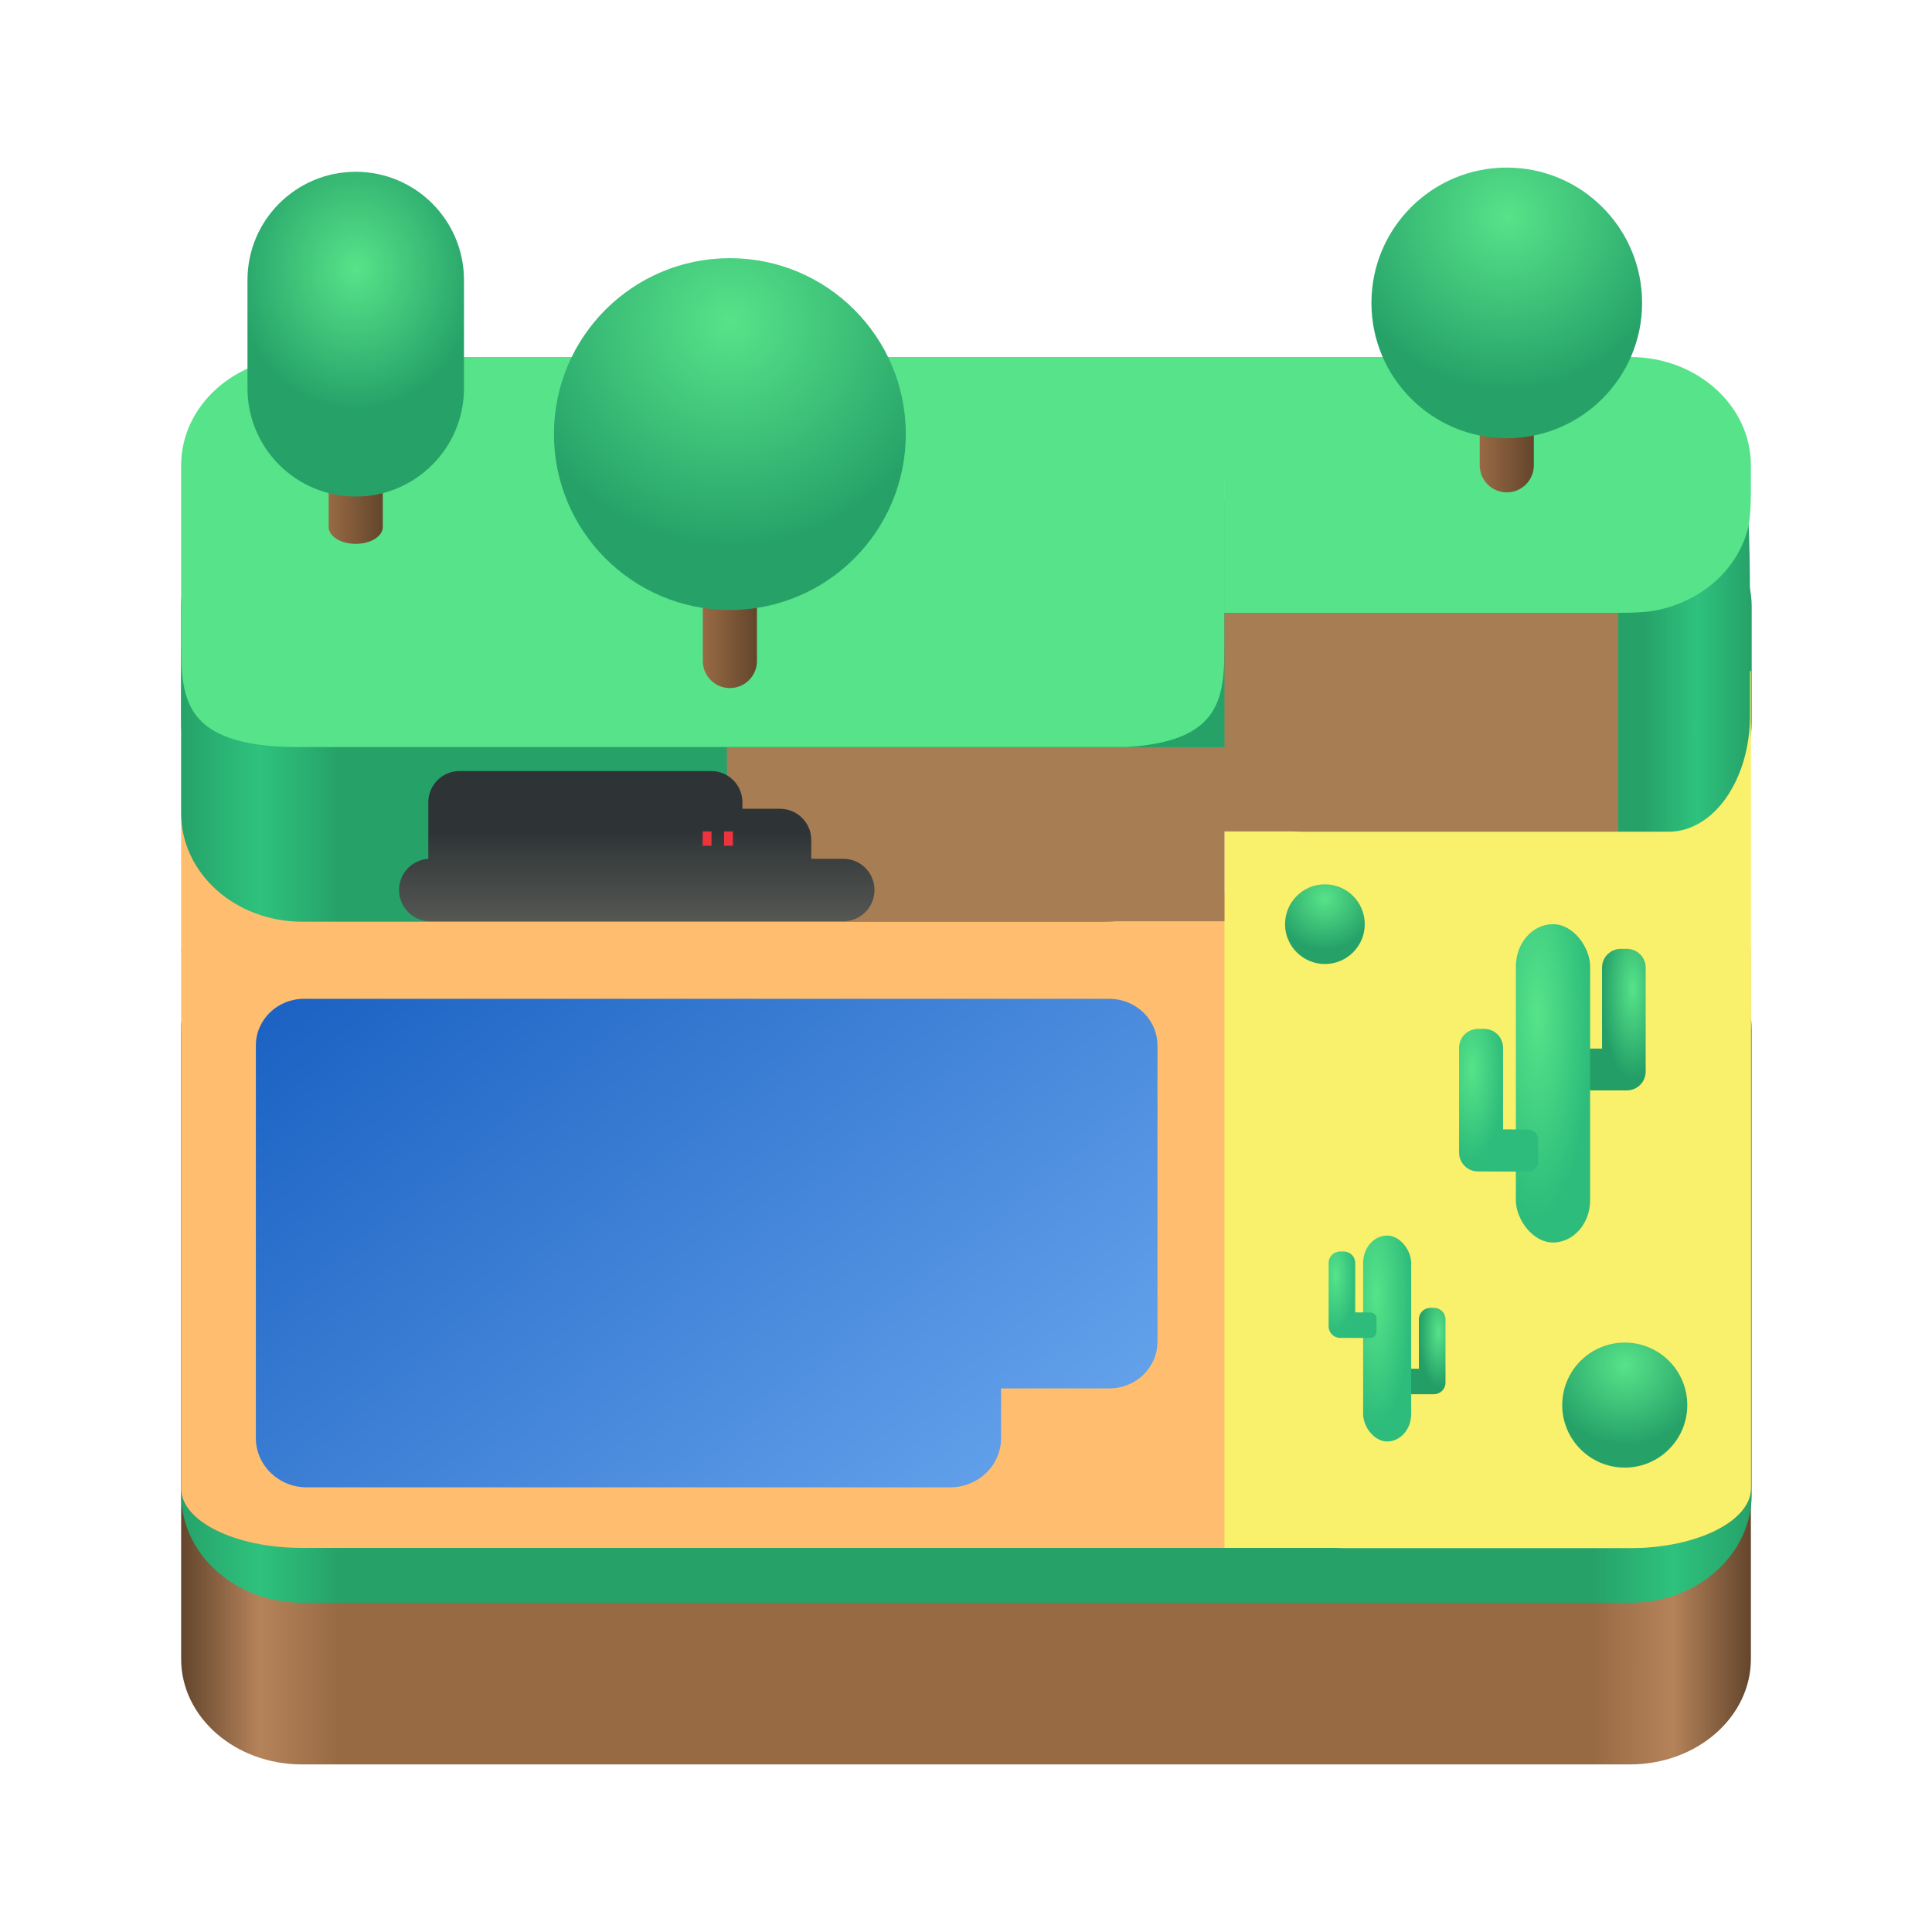 <?xml version="1.0" encoding="UTF-8" standalone="no"?>
<svg
   viewBox="0 0 128 128"
   style="display:inline;enable-background:new"
   version="1.0"
   id="svg11300"
   height="128"
   width="128"
   xml:space="preserve"
   sodipodi:docname="minetest.svg"
   inkscape:version="1.4 (e7c3feb100, 2024-10-09)"
   xmlns:inkscape="http://www.inkscape.org/namespaces/inkscape"
   xmlns:sodipodi="http://sodipodi.sourceforge.net/DTD/sodipodi-0.dtd"
   xmlns:xlink="http://www.w3.org/1999/xlink"
   xmlns="http://www.w3.org/2000/svg"
   xmlns:svg="http://www.w3.org/2000/svg"
   xmlns:rdf="http://www.w3.org/1999/02/22-rdf-syntax-ns#"
   xmlns:cc="http://creativecommons.org/ns#"
   xmlns:dc="http://purl.org/dc/elements/1.1/"><sodipodi:namedview
     id="namedview1"
     pagecolor="#505050"
     bordercolor="#ffffff"
     borderopacity="1"
     inkscape:showpageshadow="0"
     inkscape:pageopacity="0"
     inkscape:pagecheckerboard="1"
     inkscape:deskcolor="#505050"
     inkscape:zoom="3.3035145"
     inkscape:cx="9.9893613"
     inkscape:cy="72.044485"
     inkscape:window-width="2560"
     inkscape:window-height="1403"
     inkscape:window-x="0"
     inkscape:window-y="0"
     inkscape:window-maximized="1"
     inkscape:current-layer="svg11300" /><title
     id="title4162">Adwaita Icon Template</title><defs
     id="defs3"><linearGradient
       id="linearGradient26"><stop
         style="stop-color:#2e3436;stop-opacity:1;"
         offset="0"
         id="stop26" /><stop
         style="stop-color:#555753;stop-opacity:1;"
         offset="1"
         id="stop27" /></linearGradient><linearGradient
       id="linearGradient18"><stop
         style="stop-color:#57e389;stop-opacity:1;"
         offset="0"
         id="stop17" /><stop
         style="stop-color:#239e67;stop-opacity:1;"
         offset="1"
         id="stop18" /></linearGradient><linearGradient
       id="linearGradient43"><stop
         style="stop-color:#57e389;stop-opacity:1;"
         offset="0"
         id="stop43" /><stop
         style="stop-color:#2dbc7b;stop-opacity:1;"
         offset="1"
         id="stop44" /></linearGradient><linearGradient
       id="linearGradient39"><stop
         style="stop-color:#1c63c3;stop-opacity:1;"
         offset="0"
         id="stop39" /><stop
         style="stop-color:#62a0ea;stop-opacity:1;"
         offset="1"
         id="stop40" /></linearGradient><linearGradient
       id="b"
       gradientTransform="matrix(1,0,0,0.674,0,-84.695)"
       gradientUnits="userSpaceOnUse"
       x1="12"
       x2="116"
       y1="234"
       y2="234"><stop
         offset="0"
         stop-color="#26a269"
         id="stop7" /><stop
         offset="0.05"
         stop-color="#2ec27e"
         id="stop8" /><stop
         offset="0.1"
         stop-color="#26a269"
         id="stop9" /><stop
         offset="0.9"
         stop-color="#26a269"
         id="stop10" /><stop
         offset="0.95"
         stop-color="#2ec27e"
         id="stop11" /><stop
         offset="1"
         stop-color="#26a269"
         id="stop12" /></linearGradient><linearGradient
       id="e"
       gradientUnits="userSpaceOnUse"><stop
         offset="0"
         stop-color="#986a44"
         id="stop13" /><stop
         offset="1"
         stop-color="#63452c"
         id="stop14" /></linearGradient><linearGradient
       id="g"
       gradientUnits="userSpaceOnUse"><stop
         offset="0"
         stop-color="#57e389"
         id="stop15" /><stop
         offset="1"
         stop-color="#26a269"
         id="stop16" /></linearGradient><linearGradient
       id="a-3"
       gradientUnits="userSpaceOnUse"
       x1="12"
       x2="116"
       y1="78"
       y2="78"
       gradientTransform="matrix(1,0,0,0.873,0.001,15.633)"><stop
         offset="0"
         stop-color="#63452c"
         id="stop1-1" /><stop
         offset="0.05"
         stop-color="#b5835a"
         id="stop2-4" /><stop
         offset="0.1"
         stop-color="#986a44"
         id="stop3-9" /><stop
         offset="0.9"
         stop-color="#986a44"
         id="stop4-2" /><stop
         offset="0.95"
         stop-color="#b5835a"
         id="stop5-0" /><stop
         offset="1"
         stop-color="#63452c"
         id="stop6-6" /></linearGradient><linearGradient
       id="f-7"
       x1="16"
       x2="20"
       xlink:href="#e"
       y1="28"
       y2="28"
       gradientTransform="matrix(0.897,0,0,0.56,7.43,16.992)" /><linearGradient
       id="i-2"
       x1="56"
       x2="60"
       xlink:href="#e"
       y1="28"
       y2="28"
       gradientTransform="matrix(0.897,0,0,0.897,-3.644,15.104)" /><radialGradient
       id="j-6"
       cx="58"
       cy="4.727"
       r="16.545"
       xlink:href="#g"
       gradientTransform="matrix(0.897,0,0,0.897,-3.644,17.104)" /><radialGradient
       id="k-1"
       cx="17"
       cy="243.37"
       gradientTransform="matrix(1.009,-1.0848276e-6,3.137931e-7,1.169,6.421,-266.673)"
       r="8"
       xlink:href="#g" /><linearGradient
       id="l-0"
       x1="40"
       x2="44"
       xlink:href="#e"
       y1="30"
       y2="30"
       gradientTransform="matrix(0.897,0,0,0.897,62.173,0.345)" /><radialGradient
       id="m-6"
       cx="42"
       cy="15.637"
       r="12.727"
       xlink:href="#g"
       gradientTransform="matrix(0.897,0,0,0.897,62.173,0.345)" /><linearGradient
       xlink:href="#b"
       id="linearGradient1"
       gradientUnits="userSpaceOnUse"
       gradientTransform="matrix(1.115,0,0,0.674,-8.385,-84.695)"
       x1="12"
       y1="234"
       x2="116"
       y2="234" /><filter
       style="color-interpolation-filters:sRGB"
       id="filter36"
       x="0"
       y="0"
       width="1"
       height="1"><feColorMatrix
         type="hueRotate"
         values="249"
         result="color1"
         id="feColorMatrix35" /><feColorMatrix
         type="saturate"
         values="0.6"
         result="color2"
         id="feColorMatrix36" /></filter><linearGradient
       xlink:href="#linearGradient39"
       id="linearGradient40"
       x1="147.265"
       y1="20.21"
       x2="188.626"
       y2="55.662"
       gradientUnits="userSpaceOnUse"
       gradientTransform="matrix(1.194,0,0,0.843,-158.849,51.59)" /><radialGradient
       xlink:href="#linearGradient43"
       id="radialGradient44"
       cx="151.233"
       cy="19.023"
       fx="151.233"
       fy="19.023"
       r="5.402"
       gradientTransform="matrix(0.428,-0.001,0.002,1.62,26.409,55.095)"
       gradientUnits="userSpaceOnUse" /><filter
       style="color-interpolation-filters:sRGB"
       id="filter36-2"
       x="0"
       y="0"
       width="1"
       height="1"><feColorMatrix
         type="hueRotate"
         values="249"
         result="color1"
         id="feColorMatrix35-6" /><feColorMatrix
         type="saturate"
         values="0.6"
         result="color2"
         id="feColorMatrix36-1" /></filter><linearGradient
       xlink:href="#b"
       id="linearGradient19"
       gradientUnits="userSpaceOnUse"
       gradientTransform="matrix(1.115,0,0,0.674,-8.385,-104.234)"
       x1="12"
       y1="234"
       x2="116"
       y2="234" /><filter
       style="color-interpolation-filters:sRGB"
       id="filter36-2-1"
       x="0"
       y="0"
       width="1"
       height="1"><feColorMatrix
         type="hueRotate"
         values="249"
         result="color1"
         id="feColorMatrix35-6-9" /><feColorMatrix
         type="saturate"
         values="0.6"
         result="color2"
         id="feColorMatrix36-1-4" /></filter><linearGradient
       xlink:href="#b"
       id="linearGradient20"
       gradientUnits="userSpaceOnUse"
       gradientTransform="matrix(1.115,0,0,0.674,-8.385,-97.514)"
       x1="12"
       y1="234"
       x2="116"
       y2="234" /><filter
       style="color-interpolation-filters:sRGB"
       id="filter36-1"
       x="0"
       y="0"
       width="1"
       height="1"><feColorMatrix
         type="hueRotate"
         values="249"
         result="color1"
         id="feColorMatrix35-2" /><feColorMatrix
         type="saturate"
         values="0.6"
         result="color2"
         id="feColorMatrix36-7" /></filter><linearGradient
       xlink:href="#b"
       id="linearGradient2"
       gradientUnits="userSpaceOnUse"
       gradientTransform="matrix(1.115,0,0,0.674,47.967,-202.08)"
       x1="12"
       y1="234"
       x2="116"
       y2="234" /><radialGradient
       xlink:href="#linearGradient43"
       id="radialGradient44-2"
       cx="151.233"
       cy="19.023"
       fx="151.233"
       fy="19.023"
       r="5.402"
       gradientTransform="matrix(0.662,-0.002,0.004,2.504,1.64,19.85)"
       gradientUnits="userSpaceOnUse" /><radialGradient
       xlink:href="#linearGradient43"
       id="radialGradient44-20"
       cx="151.233"
       cy="19.023"
       fx="151.233"
       fy="19.023"
       r="5.402"
       gradientTransform="matrix(0.237,-6.0375353e-4,0.001,0.679,52.629,71.693)"
       gradientUnits="userSpaceOnUse" /><radialGradient
       xlink:href="#linearGradient18"
       id="radialGradient44-20-1"
       cx="151.233"
       cy="19.023"
       fx="151.233"
       fy="19.023"
       r="5.402"
       gradientTransform="matrix(-0.237,-6.0375353e-4,-0.001,0.679,131.163,75.425)"
       gradientUnits="userSpaceOnUse" /><radialGradient
       xlink:href="#linearGradient43"
       id="radialGradient44-20-4"
       cx="151.233"
       cy="19.023"
       fx="151.233"
       fy="19.023"
       r="5.402"
       gradientTransform="matrix(0.392,-9.9713915e-4,0.002,1.122,38.209,49.63)"
       gradientUnits="userSpaceOnUse" /><radialGradient
       xlink:href="#linearGradient18"
       id="radialGradient44-20-1-3"
       cx="151.233"
       cy="19.023"
       fx="151.233"
       fy="19.023"
       r="5.402"
       gradientTransform="matrix(-0.389,-9.8951684e-4,-0.002,1.113,167.043,44.471)"
       gradientUnits="userSpaceOnUse" /><radialGradient
       id="j-6-2"
       cx="58"
       cy="4.727"
       r="16.545"
       xlink:href="#g"
       gradientTransform="matrix(0.203,0,0,0.203,76.003,58.589)" /><radialGradient
       id="j-6-2-4"
       cx="58"
       cy="4.727"
       r="16.545"
       xlink:href="#g"
       gradientTransform="matrix(0.319,0,0,0.319,89.164,88.949)" /><linearGradient
       xlink:href="#linearGradient26"
       id="linearGradient27"
       x1="42.188"
       y1="54.188"
       x2="42.188"
       y2="60.143"
       gradientUnits="userSpaceOnUse"
       gradientTransform="translate(0.001,0.897)" /></defs><path
     d="M 20.001,61.229 H 108.001 c 4.418,0 8,3.127 8,6.984 v 41.7 c 0,3.857 -3.582,6.984 -8,6.984 H 20.001 c -4.418,0 -8,-3.127 -8,-6.984 V 68.212 c 0,-3.857 3.582,-6.984 8,-6.984 z"
     fill="url(#a)"
     id="path18-1"
     style="fill:url(#a-3);stroke-width:0.934" /><path
     d="m 13.923,53.698 h 98.154 c 4.928,0 8.923,3.582 8.923,8 V 96 c 0,4.418 -3.995,8 -8.923,8 H 13.923 C 8.995,104 5,100.418 5,96 V 61.698 c 0,-4.418 3.995,-8 8.923,-8 z"
     fill="url(#b)"
     id="path19-1"
     style="display:inline;fill:url(#linearGradient1);stroke-width:1.056;filter:url(#filter36)"
     transform="matrix(0.897,0,0,0.897,7.518,12.897)" /><path
     d="m 20.001,59.159 h 88 c 4.418,0 8,1.766 8,3.945 v 35.503 c 0,2.179 -3.582,3.945 -8,3.945 H 20.001 c -4.418,0 -8,-1.766 -8,-3.945 V 63.103 c 0,-2.179 3.582,-3.945 8,-3.945 z m 0,0"
     fill="#57e389"
     id="path20-5-4"
     style="display:inline;fill:#ffbe6f;fill-opacity:1;stroke-width:0.702;enable-background:new" /><rect
     style="display:inline;fill:#ffbe6f;fill-opacity:1;stroke:none;stroke-width:2.458;stroke-dasharray:none;stroke-opacity:1;enable-background:new"
     id="rect51"
     width="69.123"
     height="22.896"
     x="12.001"
     y="40.207" /><path
     d="m 13.923,22.462 h 98.154 c 4.928,0 8.923,3.582 8.923,8 v 8.517 c 0,4.418 -3.995,8 -8.923,8 H 13.923 C 8.995,46.979 5,43.397 5,38.979 v -8.517 c 0,-4.418 3.995,-8 8.923,-8 z"
     fill="url(#b)"
     id="path19-1-9"
     style="display:inline;fill:url(#linearGradient19);stroke-width:1.056;filter:url(#filter36-2);enable-background:new"
     transform="matrix(0.897,0,0,0.897,7.518,12.897)" /><path
     id="rect41"
     style="display:inline;fill:#f9f06b;fill-opacity:1;stroke:none;stroke-width:2.079;stroke-dasharray:none;stroke-opacity:1;enable-background:new"
     d="m 89.124,44.438 c -0.227,0 -0.45,0.009 -0.672,0.019 h -7.328 v 4.186 49.72 4.186 h 7.262 c 0.243,0.012 0.489,0.019 0.738,0.019 H 108.001 c 4.432,0 8,-1.815 8,-3.962 V 53.591 48.643 44.457 h -7.328 c -0.222,-0.01 -0.445,-0.019 -0.672,-0.019 z" /><path
     d="m 13.923,22.31 h 59.253 c 4.928,0 8.923,3.582 8.923,8 v 15.388 c 0,4.418 -3.995,8 -8.923,8 H 13.923 C 8.995,53.698 5,50.116 5,45.698 V 30.31 c 0,-4.418 3.995,-8 8.923,-8 z"
     fill="url(#b)"
     id="path19-1-9-4"
     style="display:inline;fill:url(#linearGradient20);stroke-width:1.056;filter:url(#filter36-2-1);enable-background:new"
     transform="matrix(0.897,0,0,0.897,7.518,12.897)" /><path
     id="rect43-92-9"
     style="display:inline;fill:url(#radialGradient44-20-1);fill-opacity:1;stroke:none;stroke-width:0.383;stroke-dasharray:none;stroke-opacity:1;enable-background:new"
     d="m 95.005,86.648 c 0.421,0 0.762,0.339 0.762,0.761 v 4.2 c 0,0.421 -0.341,0.761 -0.762,0.761 h -0.382 c -0.056,0 -2.366,0 -2.366,0 -0.223,0 -0.403,-0.181 -0.403,-0.404 v -0.881 c 0,-0.223 0.179,-0.404 0.403,-0.404 h 1.747 v -3.271 c 0,-0.421 0.339,-0.761 0.761,-0.761 z" /><path
     id="rect43-92-9-3"
     style="display:inline;fill:url(#radialGradient44-20-1-3);fill-opacity:1;stroke:none;stroke-width:0.627;stroke-dasharray:none;stroke-opacity:1;enable-background:new"
     d="m 107.781,62.865 c 0.691,0 1.249,0.556 1.249,1.247 v 6.883 c 0,0.691 -0.558,1.247 -1.249,1.247 h -0.626 c -0.091,0 -3.878,0 -3.878,0 -0.366,0 -0.66,-0.297 -0.66,-0.663 v -1.444 c 0,-0.366 0.294,-0.663 0.66,-0.663 h 2.862 v -5.361 c 0,-0.691 0.556,-1.247 1.247,-1.247 z" /><rect
     style="display:inline;fill:url(#radialGradient44);fill-opacity:1;stroke:none;stroke-width:0.794;stroke-dasharray:none;stroke-opacity:1;enable-background:new"
     id="rect43"
     width="3.182"
     height="13.642"
     x="90.312"
     y="81.86"
     ry="1.814" /><path
     id="rect43-92"
     style="display:inline;fill:url(#radialGradient44-20);fill-opacity:1;stroke:none;stroke-width:0.383;stroke-dasharray:none;stroke-opacity:1;enable-background:new"
     d="m 88.787,82.916 c -0.421,0 -0.762,0.339 -0.762,0.761 v 4.2 c 0,0.421 0.341,0.761 0.762,0.761 h 0.382 c 0.056,0 1.625,0.006 1.625,0.006 0.223,9.48e-4 0.403,-0.181 0.403,-0.404 v -0.881 c 0,-0.223 -0.179,-0.403 -0.403,-0.404 l -1.006,-0.006 v -3.271 c 0,-0.421 -0.339,-0.761 -0.761,-0.761 z" /><rect
     style="display:inline;fill:url(#radialGradient44-2);fill-opacity:1;stroke:none;stroke-width:1.227;stroke-dasharray:none;stroke-opacity:1;enable-background:new"
     id="rect43-9"
     width="4.92"
     height="21.09"
     x="100.43"
     y="61.229"
     ry="2.804" /><path
     id="rect43-92-0"
     style="display:inline;fill:url(#radialGradient44-20-4);fill-opacity:1;stroke:none;stroke-width:0.632;stroke-dasharray:none;stroke-opacity:1;enable-background:new"
     d="m 97.927,68.166 c -0.696,0 -1.259,0.56 -1.259,1.256 v 6.936 c 0,0.696 0.563,1.256 1.259,1.256 h 0.631 c 0.092,0 2.684,0.01 2.684,0.01 0.369,0.002 0.665,-0.299 0.665,-0.668 v -1.455 c 0,-0.369 -0.296,-0.665 -0.665,-0.668 l -1.661,-0.01 v -5.402 c 0,-0.696 -0.56,-1.256 -1.256,-1.256 z" /><path
     id="rect38"
     style="display:inline;fill:url(#linearGradient40);stroke:none;stroke-width:2.239;stroke-dasharray:none;stroke-opacity:1;enable-background:new"
     d="m 20.146,66.174 c -1.77,0 -3.195,1.381 -3.195,3.097 v 2.642 16.975 6.378 c 0,1.814 1.506,3.274 3.378,3.274 h 42.618 c 1.872,0 3.378,-1.46 3.378,-3.274 v -3.28 h 7.166 c 1.77,0 3.195,-1.381 3.195,-3.097 V 69.272 c 0,-1.716 -1.425,-3.097 -3.195,-3.097 z" /><path
     id="path19-1-3"
     style="display:inline;fill:url(#linearGradient2);stroke-width:1.056;filter:url(#filter36-1);enable-background:new"
     d="m 175.032,-66.721 c -1.632,0.024 -3.987,3.034 -6.605,3.034 h -40.376 c -4.928,0 -8.923,3.582 -8.923,8 v 8.041 c 0,0.727 0.119,1.425 0.321,2.095 v 0.13 h 0.036 c 1.076,3.334 4.502,5.775 8.567,5.775 h 40.376 c 4.928,0 8.923,-3.582 8.923,-8 v -8.041 c 0,-8.751 -0.878,-11.055 -2.318,-11.034 z"
     transform="matrix(0.602,0,0,0.96,9.174,93.161)" /><path
     id="path20-5"
     style="display:inline;fill:#57e389;fill-opacity:1;stroke-width:0.947;enable-background:new"
     d="m 20.001,23.654 c -4.418,0 -8,3.213 -8,7.174 v 9.965 c 0,0.852 -0.013,2.235 0.02,3.086 0.114,2.964 0.908,5.241 6.439,5.584 0.309,0.019 0.722,0.025 1.121,0.031 h 55.012 c 0.02,-0.001 0.051,-7.48e-4 0.07,-0.002 5.531,-0.343 6.325,-2.62 6.439,-5.584 0.016,-0.426 0.021,-0.984 0.021,-1.543 7.88e-4,-0.559 -0.002,-1.117 -0.002,-1.543 v -9.17 h 0.002 v 8.951 h 25.223 0.111 c 0.852,0 2.24,0.015 3.078,-0.131 3.13,-0.546 5.609,-2.729 6.283,-5.514 0.2,-0.826 0.182,-2.218 0.182,-3.07 v -1.061 c 0,-3.961 -3.582,-7.174 -8,-7.174 z" /><path
     id="rect1"
     style="display:inline;fill:#a77e54;stroke-width:2.108;enable-background:new"
     d="m 81.124,40.604 v 8.904 H 48.161 v 11.531 H 81.124 V 55.084 H 107.208 V 40.604 Z" /><path
     d="m 99.828,21.862 c 0.991,0 1.793,0.802 1.793,1.793 v 7.172 c 0,0.991 -0.802,1.793 -1.793,1.793 -0.991,0 -1.793,-0.802 -1.793,-1.793 v -7.172 c 0,-0.991 0.802,-1.793 1.793,-1.793 z m 0,0"
     fill="url(#l)"
     id="path29-9"
     style="display:inline;fill:url(#l-0);stroke-width:0.897;enable-background:new" /><path
     d="m 108.793,20.069 c 0,4.952 -4.013,8.966 -8.966,8.966 -4.952,0 -8.966,-4.013 -8.966,-8.966 0,-4.952 4.013,-8.966 8.966,-8.966 4.952,0 8.966,4.013 8.966,8.966 z m 0,0"
     fill="url(#m)"
     id="path30-4"
     style="display:inline;fill:url(#m-6);stroke-width:0.897;enable-background:new" /><path
     d="m 48.356,34.828 c 0.991,0 1.793,0.802 1.793,1.793 v 7.172 c 0,0.991 -0.802,1.793 -1.793,1.793 -0.991,0 -1.793,-0.802 -1.793,-1.793 v -7.172 c 0,-0.991 0.802,-1.793 1.793,-1.793 z m 0,0"
     fill="url(#i)"
     id="path26-5"
     style="display:inline;fill:url(#i-2);stroke-width:0.897;enable-background:new" /><path
     d="m 60.011,28.759 c 0,6.437 -5.218,11.655 -11.655,11.655 -6.437,0 -11.655,-5.218 -11.655,-11.655 0,-6.437 5.218,-11.655 11.655,-11.655 6.437,0 11.655,5.218 11.655,11.655 z m 0,0"
     fill="url(#j)"
     id="path27-6"
     style="display:inline;fill:url(#j-6);stroke-width:0.897;enable-background:new" /><path
     d="m 90.419,61.229 c 0,1.458 -1.182,2.64 -2.64,2.64 -1.458,0 -2.64,-1.182 -2.64,-2.64 0,-1.458 1.182,-2.64 2.64,-2.64 1.458,0 2.64,1.182 2.64,2.64 z m 0,0"
     fill="url(#j)"
     id="path27-6-5"
     style="display:inline;fill:url(#j-6-2);stroke-width:0.203;enable-background:new" /><path
     d="m 111.786,93.091 c 0,2.288 -1.855,4.142 -4.142,4.142 -2.288,0 -4.142,-1.855 -4.142,-4.142 0,-2.288 1.855,-4.142 4.142,-4.142 2.288,0 4.142,1.855 4.142,4.142 z m 0,0"
     fill="url(#j)"
     id="path27-6-5-9"
     style="display:inline;fill:url(#j-6-2-4);stroke-width:0.319;enable-background:new" /><path
     d="m 23.568,29.312 c 0.991,0 1.793,0.501 1.793,1.12 v 4.48 c 0,0.619 -0.802,1.12 -1.793,1.12 -0.991,0 -1.793,-0.501 -1.793,-1.12 v -4.48 c 0,-0.619 0.802,-1.12 1.793,-1.12 z m 0,0"
     fill="url(#f)"
     id="path24-3"
     style="display:inline;fill:url(#f-7);stroke-width:0.709;enable-background:new" /><path
     d="m 23.568,11.381 c 3.961,0 7.172,3.211 7.172,7.172 v 7.172 c 0,3.961 -3.211,7.172 -7.172,7.172 -3.961,0 -7.172,-3.211 -7.172,-7.172 v -7.172 c 0,-3.961 3.211,-7.172 7.172,-7.172 z m 0,0"
     fill="url(#k)"
     id="path28-3"
     style="display:inline;fill:url(#k-1);stroke-width:0.897;enable-background:new" /><path
     id="rect21"
     style="display:inline;fill:url(#linearGradient27);fill-opacity:1;stroke-width:2;enable-background:new"
     d="m 30.448,51.084 c -1.148,0 -2.072,0.925 -2.072,2.072 v 3.746 c -1.084,0.069 -1.938,0.964 -1.938,2.066 0,1.148 0.925,2.07 2.072,2.07 h 27.355 c 1.148,0 2.072,-0.923 2.072,-2.07 0,-1.148 -0.925,-2.072 -2.072,-2.072 h -2.115 v -1.24 c 0,-1.148 -0.925,-2.072 -2.072,-2.072 h -2.49 v -0.428 c 0,-1.148 -0.925,-2.072 -2.072,-2.072 z" /><path
     id="rect27"
     style="fill:#ed333b;fill-opacity:1;stroke-width:0.782"
     d="m 46.552,55.084 v 0.951 h 0.588 v -0.951 z m 1.418,0 v 0.951 h 0.588 v -0.951 z" /></svg>

